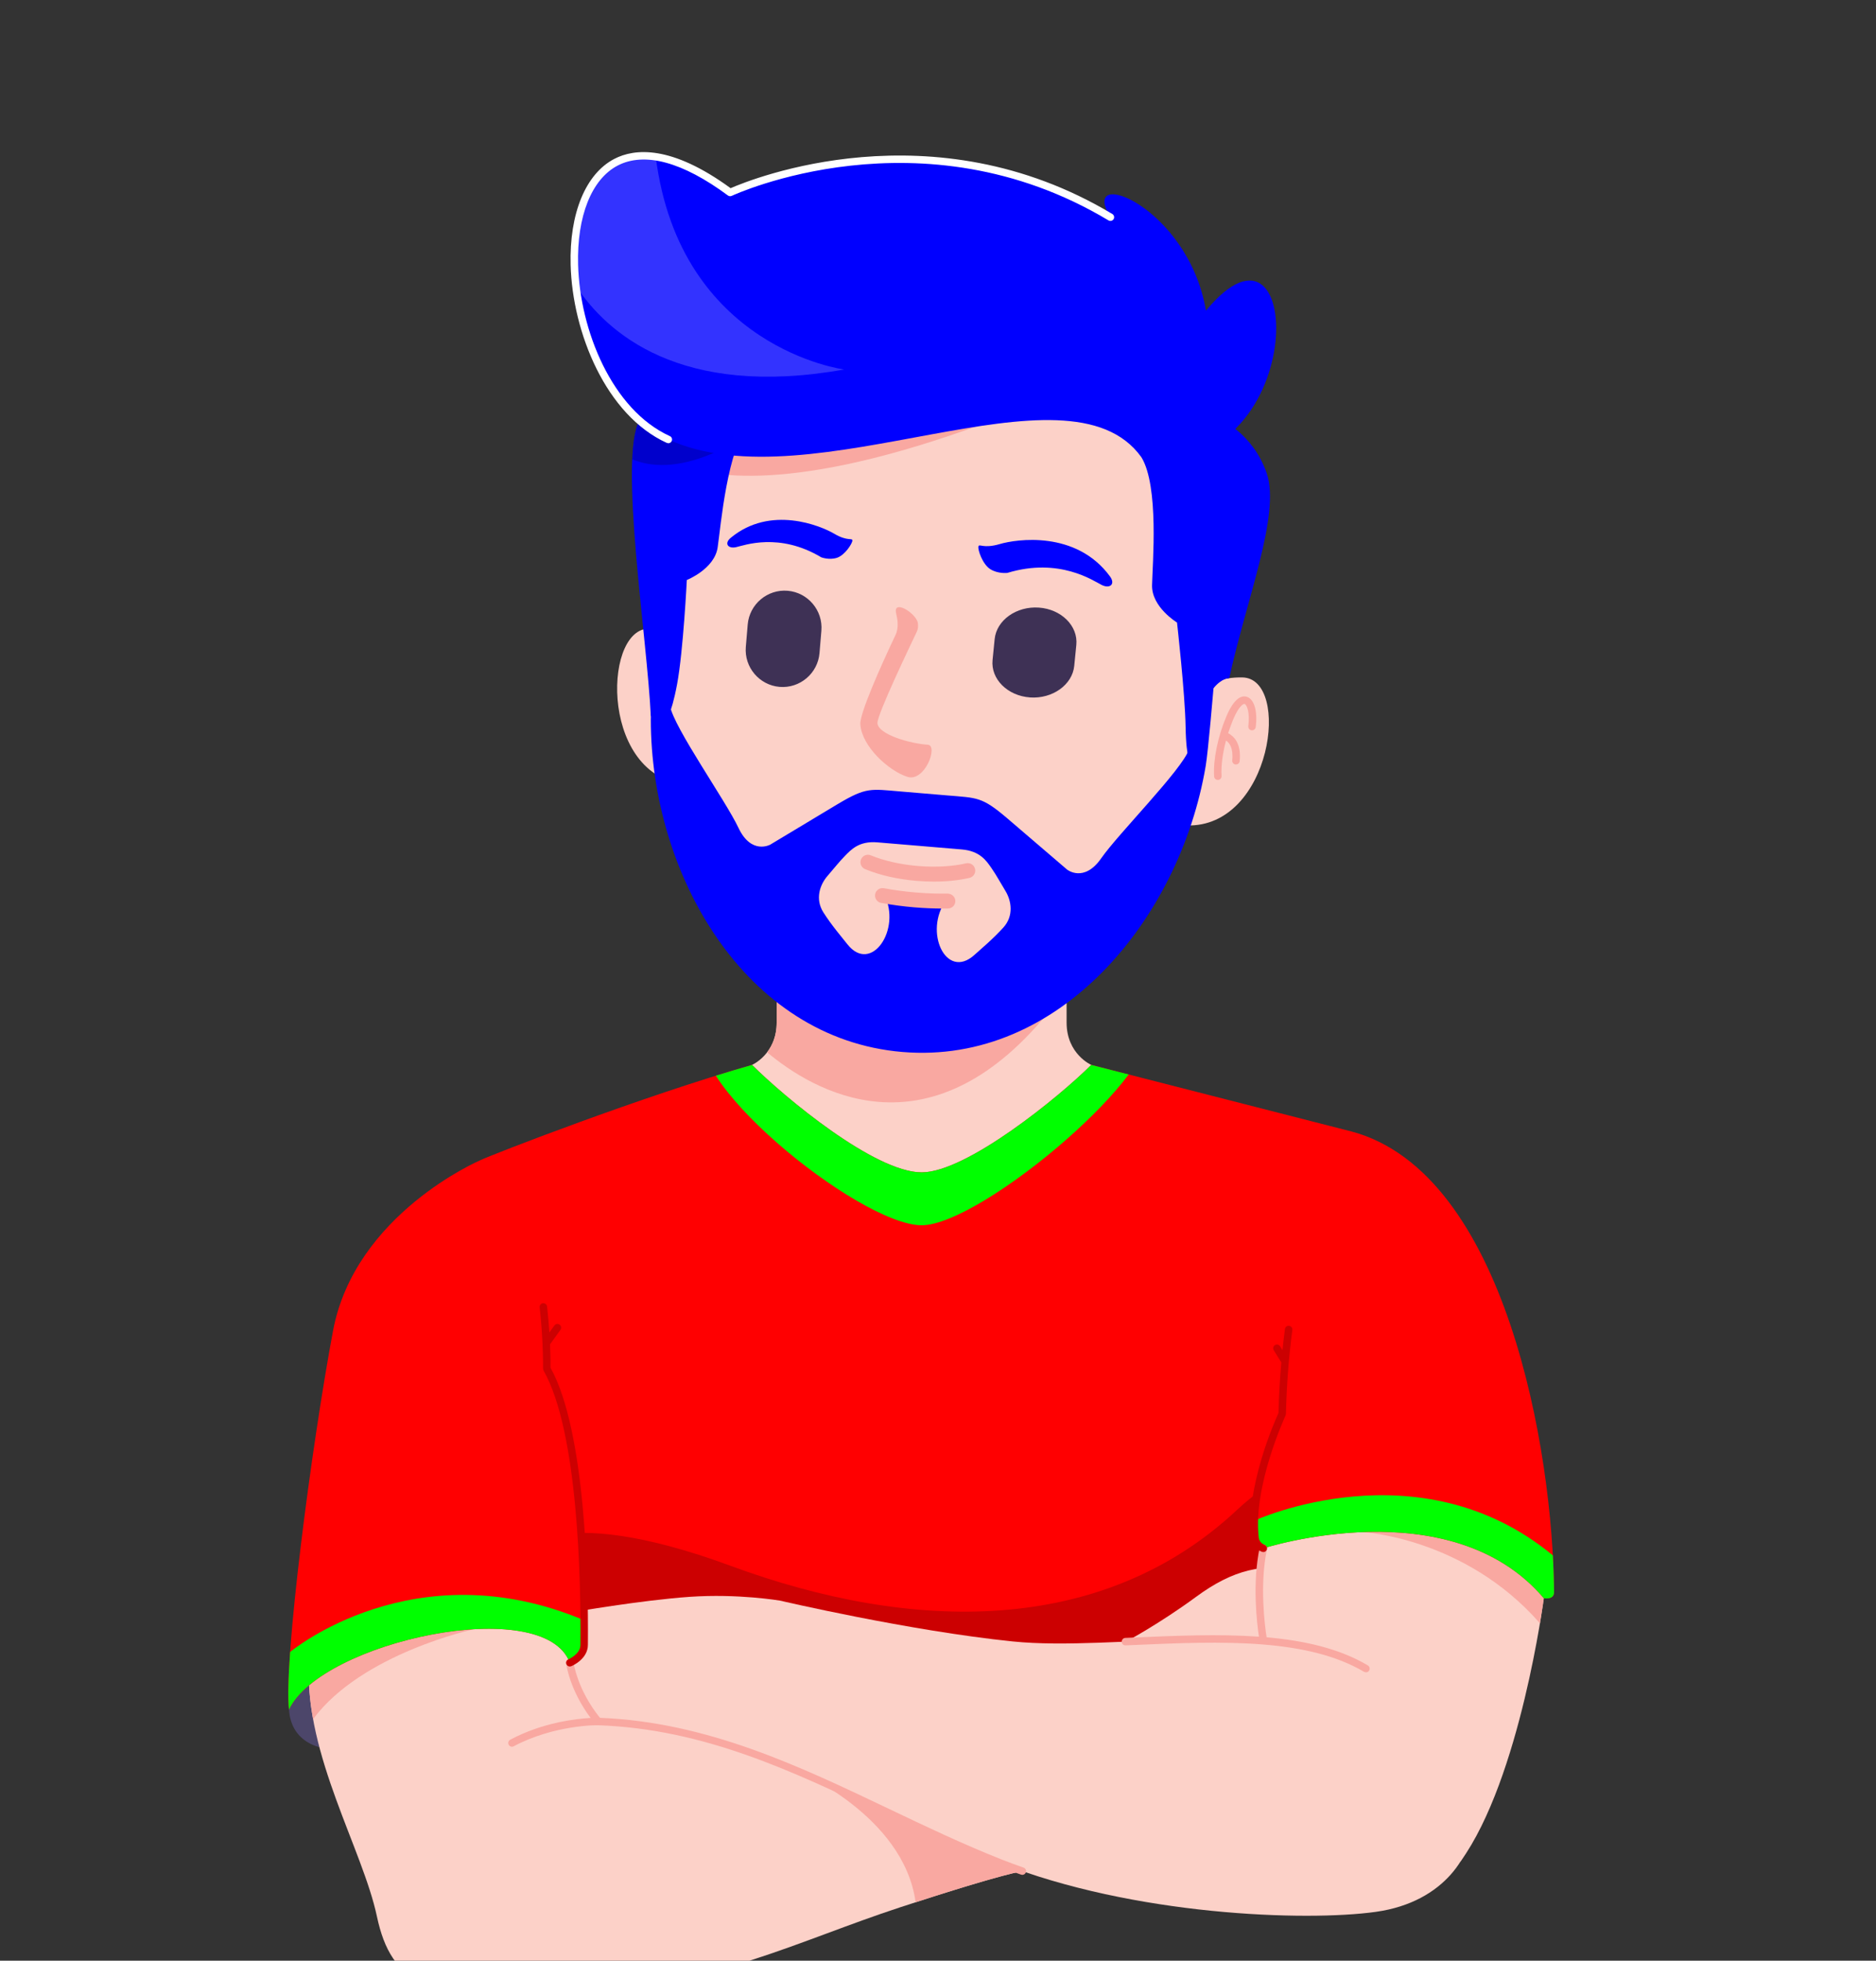 <svg width="224" height="234" viewBox="0 0 224 234" fill="none" xmlns="http://www.w3.org/2000/svg">
<rect x="0" y="0" width="224" height="234" fill="#333333" stroke="none"/>
<g clip-path="url(#clip0_1_1358)">
<path fill-rule="evenodd" clip-rule="evenodd" d="M41.597 208.787C38.72 209.089 34.804 208.292 34.504 204.033C34.207 199.776 38.585 199.525 38.668 199.659C38.752 199.79 41.777 205.202 41.777 205.314L41.597 208.787Z" fill="#4C466A"/>
<path fill-rule="evenodd" clip-rule="evenodd" d="M92.739 147.085H127.356V130.468C129.488 129.763 131.737 128.901 131.737 128.901L130.299 127.091C130.299 127.091 127.356 125.801 127.356 122.041V90.063H92.739V122.041C92.739 125.801 89.795 127.091 89.795 127.091L88.357 128.901C88.357 128.901 90.605 129.763 92.739 130.468V147.085Z" fill="#FCD1C8"/>
<path fill-rule="evenodd" clip-rule="evenodd" d="M92.737 111.744V122.041C92.737 123.637 92.207 124.791 91.596 125.585C96.979 130.107 110.736 138.407 125.077 120.947L103.099 108.088C103.099 108.088 97.356 110.143 92.737 111.744Z" fill="#F9A8A1"/>
<path fill-rule="evenodd" clip-rule="evenodd" d="M57.34 138.471C58.717 137.804 76.652 130.839 89.795 127.091C93.629 130.919 104.416 139.916 110.048 139.916C115.409 139.916 126.465 130.919 130.299 127.091L161.401 135.044V196.824L160.371 208.659H62.241L57.34 138.471Z" fill="#FF0001"/>
<path fill-rule="evenodd" clip-rule="evenodd" d="M73.751 208.659H62.241L60.755 187.364C61.408 186.187 61.819 185.471 61.819 185.471C61.819 185.471 65.692 178.931 87.277 186.888C108.864 194.844 131.591 195.278 147.713 180.192C163.837 165.107 161.104 199.239 160.161 199.239C159.217 199.239 119.619 203.953 114.527 204.896C111.483 205.459 90.527 207.637 73.751 208.659Z" fill="#CC0001"/>
<path fill-rule="evenodd" clip-rule="evenodd" d="M93.144 191.028C93.144 191.028 88.141 190.171 82.324 190.576C76.512 190.981 68.261 192.424 68.261 192.424L65.332 197.337L68.397 206.893C68.397 206.893 71.777 208.38 73.445 207.252C75.113 206.125 93.64 196.165 93.144 191.028Z" fill="#FCD1C8"/>
<path fill-rule="evenodd" clip-rule="evenodd" d="M68.04 198.444C68.04 198.444 68.443 201.847 71.419 205.453L79.801 203.017L107.928 204.729L122.103 223.32C122.103 223.32 119.828 223.569 107.479 227.627C95.128 231.684 85.931 236.732 68.533 238.085C51.135 239.437 46.715 236.732 45.003 228.709C43.291 220.687 36.439 209.508 36.889 198.78C37.34 188.052 54.739 187.96 54.739 187.96C54.739 187.96 68.353 190.033 68.04 198.444Z" fill="#FCD1C8"/>
<path fill-rule="evenodd" clip-rule="evenodd" d="M109.712 207.069L122.103 223.32C122.103 223.32 120.059 223.547 109.328 227.023C107.895 216.597 95.045 211.284 95.045 211.284L108.244 206.724C108.744 206.837 109.233 206.953 109.712 207.069Z" fill="#F9A8A1"/>
<path fill-rule="evenodd" clip-rule="evenodd" d="M37.384 205.168C36.996 203.039 36.801 200.901 36.889 198.78C37.217 190.956 46.559 188.789 51.593 188.19L56.577 194.438C56.577 194.438 43.209 197.32 37.384 205.168Z" fill="#F9A8A1"/>
<path fill-rule="evenodd" clip-rule="evenodd" d="M131.184 197.877L134.443 195.919C134.443 195.919 138.397 193.82 142.815 190.575C147.231 187.331 150.928 186.428 155.616 187.511C160.304 188.594 161.401 194.09 161.401 194.09C161.401 194.09 158.231 202.206 155.347 200.851C152.461 199.5 131.184 197.877 131.184 197.877Z" fill="#FCD1C8"/>
<path fill-rule="evenodd" clip-rule="evenodd" d="M184.335 190.736C184.335 190.736 181.537 212.265 174.392 222.156L150.853 195.828C150.853 195.828 149.767 189.904 150.845 184.787C151.921 179.669 151.921 179.669 151.921 179.669C151.921 179.669 172.836 175.971 173.827 176.513C174.819 177.055 184.287 185.167 184.335 190.736Z" fill="#FCD1C8"/>
<path fill-rule="evenodd" clip-rule="evenodd" d="M184.335 190.736C184.335 190.736 184.187 191.869 183.875 193.735C174.92 183.483 162.704 182.847 162.704 182.847L166.523 177.265C170.316 176.699 173.459 176.312 173.827 176.513C174.819 177.055 184.287 185.167 184.335 190.736Z" fill="#F9A8A1"/>
<path fill-rule="evenodd" clip-rule="evenodd" d="M185.555 190.016C185.441 173.173 179.78 139.984 161.401 135.044C161.401 135.044 153.64 146.203 153.097 168.739C153.097 168.739 149.132 177.214 149.853 183.524C149.853 183.524 149.897 184.425 150.845 184.787C150.845 184.787 173.157 177.575 184.335 190.736C184.335 190.736 185.575 190.985 185.555 190.016Z" fill="#FF0001"/>
<path fill-rule="evenodd" clip-rule="evenodd" d="M185.555 190.016C185.545 188.653 185.499 187.181 185.413 185.628C169.465 172.421 149.791 181.473 149.769 181.483C149.755 182.18 149.777 182.864 149.853 183.524C149.853 183.524 149.897 184.425 150.845 184.787C150.845 184.787 173.157 177.575 184.335 190.736C184.335 190.736 185.575 190.985 185.555 190.016Z" fill="#00FF00"/>
<path fill-rule="evenodd" clip-rule="evenodd" d="M57.34 138.471C57.34 138.471 42.377 144.86 39.763 158.833C37.149 172.807 33.873 198.175 34.504 204.033C38.339 195.896 64.984 190.132 68.04 198.444C68.04 198.444 69.752 197.744 69.752 196.301C69.752 194.859 70.153 171.909 65.287 163.347C65.287 163.347 65.649 143.339 57.34 138.471Z" fill="#FF0001"/>
<path fill-rule="evenodd" clip-rule="evenodd" d="M34.644 197.156C34.424 200.245 34.359 202.669 34.504 204.033C38.339 195.896 64.984 190.132 68.04 198.444C68.04 198.444 69.752 197.744 69.752 196.301C69.752 196.026 69.767 194.968 69.757 193.375C49.407 184.801 34.652 197.147 34.644 197.156Z" fill="#00FF00"/>
<path fill-rule="evenodd" clip-rule="evenodd" d="M93.144 191.028C93.144 191.028 108.559 194.633 120.911 195.896C133.26 197.159 152.464 192.831 163.1 199.14C173.739 205.453 175.903 213.656 175.903 217.351C175.903 221.047 172.656 227 164.272 228.171C155.889 229.341 135.335 228.621 119.377 222.311C103.421 216 89.359 206.083 71.419 205.453L93.144 191.028Z" fill="#FCD1C8"/>
<path d="M163.1 199.585L162.873 199.523C159.564 197.563 155.431 196.643 150.903 196.271L150.731 196.255C145.853 195.867 140.533 196.099 135.304 196.328L134.403 196.367C134.129 196.375 133.949 196.187 133.939 195.941C133.928 195.695 134.119 195.487 134.364 195.476L135.264 195.437C140.353 195.216 145.528 194.989 150.321 195.331C150.076 193.706 149.509 188.967 150.408 184.695C150.46 184.455 150.689 184.302 150.936 184.351C151.177 184.401 151.331 184.637 151.28 184.878C150.379 189.156 151.031 194.077 151.236 195.402C155.78 195.801 159.947 196.752 163.327 198.757C163.537 198.883 163.608 199.156 163.483 199.367C163.4 199.508 163.253 199.585 163.1 199.585ZM122.072 223.755L121.925 223.731C121.011 223.411 120.103 223.076 119.212 222.724C114.6 220.901 110.085 218.747 105.72 216.664C94.592 211.356 84.081 206.345 71.407 205.899C71.269 205.885 66.141 205.859 61.34 208.409C61.127 208.528 60.855 208.445 60.739 208.226C60.623 208.008 60.704 207.739 60.923 207.625C64.793 205.567 68.775 205.124 70.52 205.029C67.996 201.641 67.613 198.631 67.597 198.497C67.569 198.252 67.744 198.031 67.987 198.002C68.229 197.968 68.452 198.145 68.481 198.39C68.485 198.421 68.903 201.621 71.637 205.014C84.411 205.514 95.436 210.775 106.103 215.86C110.455 217.937 114.956 220.083 119.54 221.897C120.421 222.244 121.315 222.575 122.217 222.888C122.449 222.968 122.575 223.224 122.492 223.456C122.428 223.639 122.256 223.755 122.072 223.755Z" fill="#F9A8A1"/>
<path d="M150.845 185.232L150.687 185.202C149.481 184.744 149.411 183.596 149.408 183.547C148.712 177.478 152.215 169.596 152.655 168.636C152.705 166.604 152.819 164.585 152.991 162.601L152.091 161.145C151.96 160.935 152.025 160.661 152.235 160.531C152.447 160.406 152.717 160.468 152.848 160.677L153.131 161.132C153.217 160.287 153.316 159.447 153.425 158.614C153.457 158.372 153.665 158.2 153.925 158.232C154.168 158.263 154.34 158.487 154.309 158.731C153.883 161.965 153.625 165.336 153.544 168.751L153.501 168.929C153.463 169.013 149.597 177.364 150.296 183.473C150.301 183.56 150.364 184.125 151.003 184.371C151.233 184.459 151.348 184.716 151.26 184.945C151.193 185.124 151.024 185.232 150.845 185.232ZM68.04 198.889C67.867 198.889 67.7 198.785 67.629 198.613C67.536 198.385 67.644 198.125 67.871 198.031C67.885 198.025 69.307 197.423 69.307 196.301L69.309 195.978C69.363 188.663 69.043 170.856 64.9 163.565L64.84 163.339C64.84 163.317 64.861 162.151 64.775 160.336V160.323C64.719 159.124 64.617 157.643 64.436 156.023C64.411 155.778 64.588 155.559 64.831 155.529C65.077 155.523 65.296 155.68 65.323 155.924C65.447 157.037 65.536 158.087 65.595 159.025L66.197 158.194C66.34 157.992 66.62 157.948 66.816 158.094C67.017 158.236 67.063 158.514 66.919 158.714L65.672 160.443C65.736 161.88 65.736 162.893 65.733 163.232C69.927 170.772 70.255 188.632 70.199 195.987L70.197 196.301C70.197 198.024 68.289 198.823 68.208 198.856L68.04 198.889Z" fill="#CC0001"/>
<path fill-rule="evenodd" clip-rule="evenodd" d="M85.476 128.381C87.085 130.889 89.725 133.708 92.737 136.351C98.767 141.64 106.292 146.228 110.048 146.228C113.681 146.228 121.159 141.416 127.356 135.973C130.299 133.387 132.955 130.659 134.769 128.235L130.299 127.091C126.465 130.919 115.409 139.917 110.048 139.917C104.416 139.917 93.629 130.919 89.795 127.091C88.4 127.489 86.952 127.921 85.476 128.381Z" fill="#00FF00"/>
<path fill-rule="evenodd" clip-rule="evenodd" d="M81.517 93.58C71.425 92.203 72.077 74.168 77.896 75.055C82.741 75.792 83.5 78.984 83.713 80.316C83.927 81.647 81.517 93.58 81.517 93.58Z" fill="#FCD1C8"/>
<path fill-rule="evenodd" clip-rule="evenodd" d="M141.683 98.512C151.863 98.837 154.227 80.947 148.341 80.848C143.441 80.769 142.157 83.789 141.727 85.068C141.296 86.344 141.683 98.512 141.683 98.512Z" fill="#FCD1C8"/>
<path fill-rule="evenodd" clip-rule="evenodd" d="M146.463 63.5L144.533 86.489C142.907 105.863 127.921 125.948 107.845 124.263C87.769 122.577 76.343 100.276 77.971 80.901L79.9 57.912C83.572 14.177 150.135 19.763 146.463 63.5Z" fill="#FCD1C8"/>
<path fill-rule="evenodd" clip-rule="evenodd" d="M80.249 55.06C80.421 53.957 80.627 52.883 80.879 51.848C93.119 45.123 142.953 41.583 115.431 51.289C93.307 59.092 83.763 56.82 80.249 55.06Z" fill="#F9A8A1"/>
<path fill-rule="evenodd" clip-rule="evenodd" d="M124.047 72.514H124.048C126.731 72.703 128.741 74.707 128.515 76.969L128.267 79.469C128.04 81.732 125.663 83.424 122.983 83.236L122.981 83.233C120.299 83.044 118.289 81.039 118.515 78.779L118.764 76.278C118.988 74.017 121.367 72.325 124.047 72.514Z" fill="#3E3155"/>
<path fill-rule="evenodd" clip-rule="evenodd" d="M94.048 70.505C91.628 70.301 89.483 72.115 89.279 74.533L89.053 77.211C88.852 79.628 90.665 81.773 93.085 81.976C95.501 82.18 97.648 80.367 97.851 77.948L98.075 75.273C98.279 72.851 96.465 70.708 94.048 70.505Z" fill="#3E3155"/>
<path fill-rule="evenodd" clip-rule="evenodd" d="M109.597 74.361C109.648 74.708 109.613 75.08 109.488 75.347C108.611 77.211 104.761 85.216 104.768 86.292C104.86 87.677 108.707 88.747 110.78 88.88C112.067 88.959 110.428 93.379 108.345 92.711C106.125 92.004 102.895 89.088 102.725 86.437C102.644 85.161 105.129 79.568 106.919 75.801C107.379 74.836 107.139 73.833 106.996 73.177C106.629 71.461 109.431 73.216 109.597 74.361Z" fill="#F9A8A1"/>
<path d="M145.415 93.08C145.181 93.08 144.984 92.899 144.971 92.664C144.843 90.687 145.4 87.948 146.425 85.515C147.369 83.276 148.259 82.992 148.836 83.149C149.743 83.396 150.184 84.851 149.936 86.773C149.904 87.015 149.692 87.18 149.436 87.159C149.195 87.125 149.02 86.903 149.052 86.659C149.261 85.033 148.877 84.083 148.603 84.011C148.479 83.973 147.932 84.236 147.247 85.861C147.023 86.395 146.82 86.948 146.644 87.505C147.264 87.819 148.244 88.664 148.02 90.843C147.995 91.088 147.775 91.257 147.531 91.239C147.285 91.215 147.108 90.996 147.133 90.752C147.288 89.253 146.772 88.629 146.391 88.377C145.981 89.916 145.783 91.435 145.859 92.607C145.875 92.851 145.689 93.064 145.443 93.079L145.415 93.08Z" fill="#F9A8A1"/>
<path d="M111.515 105.215C110.843 105.215 110.155 105.184 109.456 105.127H109.451C107.168 104.935 105.037 104.451 103.292 103.724C102.836 103.536 102.621 103.015 102.811 102.56C102.999 102.105 103.521 101.889 103.975 102.079C105.531 102.725 107.528 103.177 109.597 103.351H109.6C111.673 103.523 113.72 103.411 115.357 103.033C115.835 102.921 116.315 103.224 116.425 103.703C116.536 104.181 116.239 104.66 115.757 104.771C114.481 105.065 113.04 105.215 111.515 105.215Z" fill="#F9A8A1"/>
<path fill-rule="evenodd" clip-rule="evenodd" d="M120.279 68.373C120.279 68.373 119.168 68.508 118.241 67.925C117.313 67.341 116.725 65.585 116.828 65.215C116.929 64.844 117.381 65.519 119.383 64.929C121.351 64.348 128.479 63.273 132.529 68.783C133.225 69.732 132.517 70.296 131.539 69.809C130.561 69.323 126.501 66.487 120.279 68.373Z" fill="#0000FF"/>
<path fill-rule="evenodd" clip-rule="evenodd" d="M109.804 100.953C109.804 100.953 106.933 100.713 104.759 100.531C102.585 100.348 101.639 101.383 100.892 102.144C100.147 102.908 99.721 103.483 98.807 104.536C97.892 105.588 97.301 107.297 98.316 108.892C99.331 110.484 100.525 111.857 101.173 112.684C104.012 116.3 107.681 110.924 105.583 106.773L109.288 107.084L112.993 107.396C110.232 111.14 112.952 117.051 116.356 113.959C117.132 113.252 118.539 112.096 119.805 110.695C121.072 109.293 120.772 107.511 120.047 106.319C119.321 105.127 118.999 104.489 118.391 103.612C117.783 102.736 117.019 101.56 114.845 101.377C112.671 101.195 109.804 100.953 109.804 100.953ZM120.201 97.604H120.203L120.345 97.727C123.781 100.659 127.412 103.78 127.412 103.78C127.412 103.78 129.425 105.395 131.488 102.432C133.551 99.468 141.083 91.929 141.98 89.435C142.725 87.356 143.468 71.705 143.468 71.705L145.053 80.279C144.857 82.623 144.263 89.644 143.96 91.437C140.889 109.591 126.548 127.125 107.739 125.547C88.925 123.968 77.709 104.289 77.709 85.875C77.709 84.057 78.296 77.035 78.491 74.691L81.485 66.503C81.485 66.503 79.605 82.059 79.996 84.233C80.465 86.841 86.633 95.529 88.173 98.795C89.715 102.061 91.969 100.804 91.969 100.804C91.969 100.804 96.069 98.331 99.944 96.013L100.107 95.917L100.108 95.916C103.452 93.929 103.968 94.161 107.547 94.46L110.327 94.695L113.109 94.929C116.687 95.231 117.235 95.085 120.201 97.604Z" fill="#0000FF"/>
<path fill-rule="evenodd" clip-rule="evenodd" d="M146.777 80.94C146.777 80.94 143.241 80.748 142.216 91.249C142.216 91.249 141.632 90.773 141.564 86.745C141.496 82.719 140.539 74.296 140.539 74.296C140.539 74.296 137.501 72.46 137.559 69.847C137.616 67.232 138.405 58.057 136.293 54.577C136.293 54.577 142.9 50.843 145.556 49.987C145.556 49.987 149.583 51.619 151.255 56.496C152.925 61.373 148.773 71.724 146.777 80.94Z" fill="#0000FF"/>
<path fill-rule="evenodd" clip-rule="evenodd" d="M77.715 85.565C77.715 85.565 80.195 75.456 79.455 85.981C79.455 85.981 80.109 85.608 80.848 81.649C81.585 77.689 82.009 69.219 82.009 69.219C82.009 69.219 85.312 67.916 85.691 65.328C86.069 62.74 86.821 53.563 89.483 50.484C89.483 50.484 85.517 46.024 83.04 44.74C83.04 44.74 78.799 45.677 76.335 50.205C73.875 54.736 77.283 76.145 77.715 85.565Z" fill="#0000FF"/>
<path fill-rule="evenodd" clip-rule="evenodd" d="M82.583 44.873L82.564 44.877L82.528 44.892L82.493 44.903L82.468 44.911L82.419 44.928L82.407 44.932L82.343 44.956L82.339 44.957L82.276 44.98L82.256 44.989L82.207 45.005L82.168 45.02L82.135 45.033L82.077 45.057L82.061 45.063L81.985 45.093L81.981 45.096L81.907 45.125L81.881 45.135L81.827 45.161L81.78 45.18L81.744 45.196L81.676 45.227L81.659 45.235L81.573 45.273L81.568 45.275L81.484 45.315L81.457 45.328L81.393 45.356L81.343 45.381L81.34 45.384L81.243 45.432L81.228 45.44L81.207 45.449L81.113 45.497L81.108 45.5L81.017 45.549L80.987 45.563L80.869 45.627L80.864 45.629L80.819 45.656L80.739 45.7L80.717 45.713L80.616 45.772L80.611 45.775L80.512 45.833L80.483 45.851L80.408 45.896L80.351 45.932L80.34 45.939L80.223 46.013L80.219 46.015L80.197 46.028L80.091 46.099L80.085 46.101C79.961 46.184 79.835 46.271 79.709 46.361L79.677 46.383L79.652 46.401L79.543 46.484L79.54 46.487L79.403 46.589L79.392 46.596L79.289 46.68L79.261 46.7L79.209 46.743L79.123 46.812L79.12 46.815L78.984 46.928L78.983 46.931L78.851 47.044L78.843 47.052L78.759 47.125L78.741 47.141L78.669 47.207L78.648 47.227L78.563 47.307L78.536 47.331L78.425 47.44L78.424 47.443L78.383 47.479L78.288 47.573L78.272 47.588L78.165 47.701L78.145 47.721L78.092 47.779L78.007 47.869L78.003 47.872L77.869 48.017V48.02L77.736 48.173L77.728 48.181L77.609 48.32L77.588 48.348L77.484 48.475L77.455 48.513L77.332 48.669L77.331 48.671L77.209 48.831L77.183 48.869L77.081 49.011L77.06 49.041L76.969 49.171L76.932 49.224L76.816 49.397V49.399L76.697 49.588L76.687 49.604L76.587 49.769L76.559 49.815C76.483 49.943 76.409 50.072 76.335 50.205C75.836 51.127 75.579 52.747 75.488 54.82C77.741 55.744 80.897 55.924 85.212 54.057C90.449 51.793 87.364 48.132 82.583 44.873Z" fill="black" fill-opacity="0.2"/>
<path fill-rule="evenodd" clip-rule="evenodd" d="M136.293 54.577C127.476 42.26 97.075 60.304 79.801 52.453C63.868 45.212 63.655 5.549 87.181 22.971C87.181 22.971 109.759 12.235 132.585 25.921C128.7 19.637 141.867 24.545 143.995 37.072C156.132 22.415 156.345 57.533 136.293 54.577Z" fill="#0000FF"/>
<path fill-rule="evenodd" clip-rule="evenodd" d="M68.764 34.117C67.764 25.515 70.689 17.56 78.296 18.708C81.197 41.585 100.795 44.097 100.795 44.097C81.199 47.592 72.419 39.684 68.764 34.117Z" fill="white" fill-opacity="0.2"/>
<path d="M112.6 108.432C111.481 108.432 110.335 108.383 109.184 108.287H109.181C107.832 108.175 106.496 107.995 105.209 107.757C104.725 107.668 104.407 107.203 104.495 106.719C104.585 106.235 105.043 105.921 105.533 106.005C106.761 106.233 108.04 106.403 109.329 106.512H109.335C110.629 106.62 111.921 106.669 113.165 106.645C113.657 106.669 114.061 107.031 114.071 107.523C114.079 108.015 113.685 108.419 113.193 108.427C112.996 108.429 112.799 108.432 112.6 108.432Z" fill="#F9A8A1"/>
<path fill-rule="evenodd" clip-rule="evenodd" d="M98.063 66.513C98.063 66.513 99.007 66.873 99.944 66.567C100.884 66.257 101.783 64.852 101.775 64.504C101.767 64.156 101.223 64.651 99.6 63.693C98.008 62.755 92.004 60.253 87.255 64.184C86.433 64.864 86.931 65.513 87.892 65.301C88.856 65.091 93.033 63.5 98.063 66.513Z" fill="#0000FF"/>
<path d="M79.801 52.899L79.616 52.857C72.364 49.563 68.351 39.681 68.135 31.625C67.972 25.481 69.919 20.752 73.34 18.968C75.777 17.7 80.157 17.289 87.236 22.459C89.769 21.353 111.32 12.651 132.815 25.539C133.025 25.667 133.092 25.94 132.968 26.151C132.84 26.361 132.568 26.429 132.356 26.303C109.995 12.896 87.597 23.268 87.372 23.375C87.223 23.444 87.049 23.428 86.916 23.331C81.508 19.325 76.96 18.091 73.752 19.759C70.637 21.38 68.871 25.807 69.027 31.601C69.233 39.38 73.065 48.903 79.983 52.048C80.208 52.149 80.307 52.413 80.204 52.637C80.132 52.801 79.971 52.899 79.801 52.899Z" fill="white"/>
</g>
<defs>
<clipPath id="clip0_1_1358">
<rect width="224" height="234" fill="white"/>
</clipPath>
</defs>
</svg>
